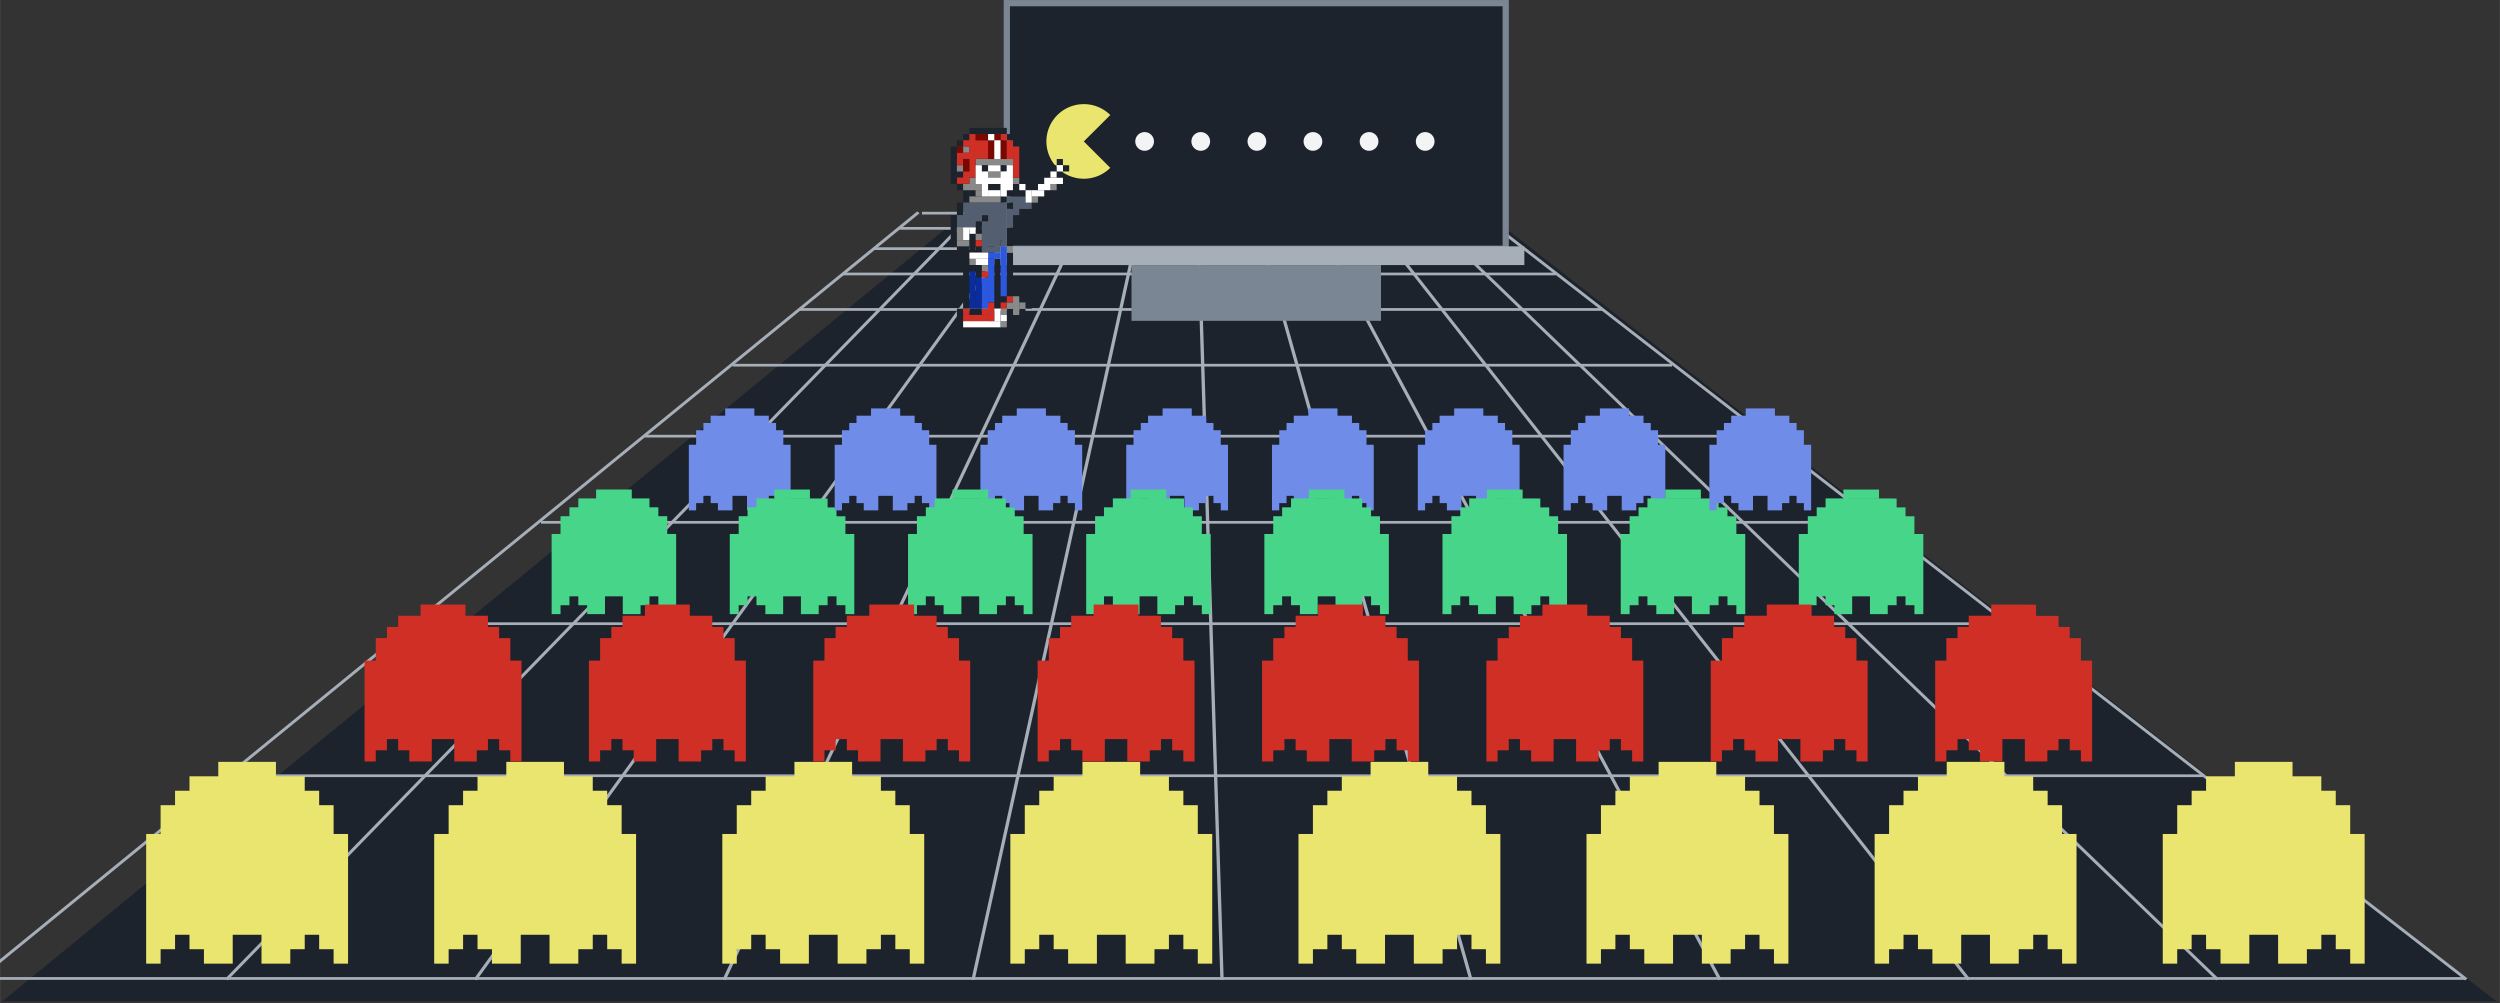 <?xml version="1.0" encoding="UTF-8" standalone="no"?>
<svg
   xmlns:dc="http://purl.org/dc/elements/1.1/"
   xmlns:cc="http://creativecommons.org/ns#"
   xmlns:rdf="http://www.w3.org/1999/02/22-rdf-syntax-ns#"
   xmlns:svg="http://www.w3.org/2000/svg"
   xmlns="http://www.w3.org/2000/svg"
   xmlns:sodipodi="http://sodipodi.sourceforge.net/DTD/sodipodi-0.dtd"
   xmlns:inkscape="http://www.inkscape.org/namespaces/inkscape"
   width="98.806"
   height="39.65"
   viewBox="0 0 26.142 10.491"
   version="1.1"
   id="svg8"
   inkscape:version="1.0rc1 (09960d6f05, 2020-04-09)"
   sodipodi:docname="lecture_org.svg">
  <rect x="0" y="0" width="26.142" height="10.491" fill="#333333" stroke="none"/>
  <defs
     id="defs2" />
  <sodipodi:namedview
     units="px"
     id="base"
     pagecolor="#303030"
     bordercolor="#666666"
     borderopacity="1.0"
     inkscape:pageopacity="0"
     inkscape:pageshadow="2"
     inkscape:zoom="11.2"
     inkscape:cx="50.900904"
     inkscape:cy="35.462446"
     inkscape:document-units="mm"
     inkscape:current-layer="layer1"
     inkscape:document-rotation="0"
     showgrid="true"
     fit-margin-top="0"
     fit-margin-left="0"
     fit-margin-right="0"
     fit-margin-bottom="0"
     inkscape:window-width="2560"
     inkscape:window-height="1377"
     inkscape:window-x="-8"
     inkscape:window-y="-8"
     inkscape:window-maximized="1">
    <inkscape:grid
       originy="-1.762"
       originx="-0.175"
       id="grid1543"
       type="xygrid" />
  </sodipodi:namedview>
  <g
     inkscape:label="Layer 1"
     inkscape:groupmode="layer"
     id="layer1"
     transform="translate(-119.98,-82.825)">
    <path
       inkscape:connector-curvature="0"
       id="path9617"
       d="m 120.005,93.295 h 26.078 l -10.341,-8.069 -5.888,0.002 z"
       style="fill:#1d232d;fill-opacity:1;stroke:none;stroke-width:0.063;stroke-linecap:square;stroke-miterlimit:40;stroke-dasharray:none;stroke-dashoffset:0;stroke-opacity:1" />
    <g
       style="stroke:#a6aeb8;stroke-width:0.535;stroke-miterlimit:4;stroke-dasharray:none;stroke-opacity:1"
       transform="matrix(0.065,0,0,0.053,50.858,63.642)"
       id="g9613">
      <path
         inkscape:connector-curvature="0"
         id="path9477"
         style="fill:none;fill-opacity:1;stroke:#a6aeb8;stroke-width:0.535;stroke-linecap:square;stroke-miterlimit:4;stroke-dasharray:none;stroke-dashoffset:0;stroke-opacity:1"
         d="M 1210.978,404.021 1060,555" />
      <path
         inkscape:connector-curvature="0"
         id="path9481"
         style="fill:none;fill-opacity:1;stroke:#a6aeb8;stroke-width:0.535;stroke-linecap:square;stroke-miterlimit:4;stroke-dasharray:none;stroke-dashoffset:0;stroke-opacity:1"
         d="M 1229.039,404.021 1140,555" />
      <path
         inkscape:connector-curvature="0"
         id="path9483"
         style="fill:none;fill-opacity:1;stroke:#a6aeb8;stroke-width:0.535;stroke-linecap:square;stroke-miterlimit:4;stroke-dasharray:none;stroke-dashoffset:0;stroke-opacity:1"
         d="M 1238.069,404.022 1180,555" />
      <path
         inkscape:connector-curvature="0"
         id="path9485"
         style="fill:none;fill-opacity:1;stroke:#a6aeb8;stroke-width:0.535;stroke-linecap:square;stroke-miterlimit:4;stroke-dasharray:none;stroke-dashoffset:0;stroke-opacity:1"
         d="M 1247.099,404.021 1220,555" />
      <path
         inkscape:connector-curvature="0"
         id="path9487"
         style="fill:none;fill-opacity:1;stroke:#a6aeb8;stroke-width:0.535;stroke-linecap:square;stroke-miterlimit:4;stroke-dasharray:none;stroke-dashoffset:0;stroke-opacity:1"
         d="M 1256.129,404.021 1260,555" />
      <path
         inkscape:connector-curvature="0"
         id="path9489"
         style="fill:none;fill-opacity:1;stroke:#a6aeb8;stroke-width:0.535;stroke-linecap:square;stroke-miterlimit:4;stroke-dasharray:none;stroke-dashoffset:0;stroke-opacity:1"
         d="M 1265.159,404.021 1300,555" />
      <path
         inkscape:connector-curvature="0"
         id="path9491"
         style="fill:none;fill-opacity:1;stroke:#a6aeb8;stroke-width:0.535;stroke-linecap:square;stroke-miterlimit:4;stroke-dasharray:none;stroke-dashoffset:0;stroke-opacity:1"
         d="M 1274.189,404.022 1340,555" />
      <path
         inkscape:connector-curvature="0"
         id="path9493"
         style="fill:none;fill-opacity:1;stroke:#a6aeb8;stroke-width:0.535;stroke-linecap:square;stroke-miterlimit:4;stroke-dasharray:none;stroke-dashoffset:0;stroke-opacity:1"
         d="M 1283.219,404.021 1380,555" />
      <path
         inkscape:connector-curvature="0"
         id="path9495"
         style="fill:none;fill-opacity:1;stroke:#a6aeb8;stroke-width:0.535;stroke-linecap:square;stroke-miterlimit:4;stroke-dasharray:none;stroke-dashoffset:0;stroke-opacity:1"
         d="M 1292.249,404.021 1420,555" />
      <path
         inkscape:connector-curvature="0"
         id="path9497"
         style="fill:none;fill-opacity:1;stroke:#a6aeb8;stroke-width:0.535;stroke-linecap:square;stroke-miterlimit:4;stroke-dasharray:none;stroke-dashoffset:0;stroke-opacity:1"
         d="M 1220.008,404.022 1100,555" />
      <path
         style="fill:none;fill-opacity:1;stroke:#a6aeb8;stroke-width:0.535;stroke-linecap:square;stroke-miterlimit:4;stroke-dasharray:none;stroke-dashoffset:0;stroke-opacity:1"
         d="m 1060,555 h 399.768"
         id="path9499"
         inkscape:connector-curvature="0"
         sodipodi:nodetypes="cc" />
      <path
         inkscape:connector-curvature="0"
         id="path9501"
         d="m 1100,515 h 317.607"
         style="fill:none;fill-opacity:1;stroke:#a6aeb8;stroke-width:0.535;stroke-linecap:square;stroke-miterlimit:4;stroke-dasharray:none;stroke-dashoffset:0;stroke-opacity:1"
         sodipodi:nodetypes="cc" />
      <path
         style="fill:none;fill-opacity:1;stroke:#a6aeb8;stroke-width:0.535;stroke-linecap:square;stroke-miterlimit:4;stroke-dasharray:none;stroke-dashoffset:0;stroke-opacity:1"
         d="M 1130.36,485 H 1386"
         id="path9503"
         inkscape:connector-curvature="0"
         sodipodi:nodetypes="cc" />
      <path
         inkscape:connector-curvature="0"
         id="path9505"
         d="M 1150.705,465 H 1365"
         style="fill:none;fill-opacity:1;stroke:#a6aeb8;stroke-width:0.535;stroke-linecap:square;stroke-miterlimit:4;stroke-dasharray:none;stroke-dashoffset:0;stroke-opacity:1"
         sodipodi:nodetypes="cc" />
      <path
         style="fill:none;fill-opacity:1;stroke:#a6aeb8;stroke-width:0.535;stroke-linecap:square;stroke-miterlimit:4;stroke-dasharray:none;stroke-dashoffset:0;stroke-opacity:1"
         d="M 1167.371,448 H 1347"
         id="path9507"
         inkscape:connector-curvature="0"
         sodipodi:nodetypes="cc" />
      <path
         inkscape:connector-curvature="0"
         id="path9509"
         d="M 1181.537,434 H 1332.139"
         style="fill:none;fill-opacity:1;stroke:#a6aeb8;stroke-width:0.535;stroke-linecap:square;stroke-miterlimit:4;stroke-dasharray:none;stroke-dashoffset:0;stroke-opacity:1"
         sodipodi:nodetypes="cc" />
      <path
         style="fill:none;fill-opacity:1;stroke:#a6aeb8;stroke-width:0.535;stroke-linecap:square;stroke-miterlimit:4;stroke-dasharray:none;stroke-dashoffset:0;stroke-opacity:1"
         d="M 1192.295,423 H 1320.869"
         id="path9511"
         inkscape:connector-curvature="0"
         sodipodi:nodetypes="cc" />
      <path
         inkscape:connector-curvature="0"
         id="path9513"
         d="m 1199.278,416 h 114.165"
         style="fill:none;fill-opacity:1;stroke:#a6aeb8;stroke-width:0.535;stroke-linecap:square;stroke-miterlimit:4;stroke-dasharray:none;stroke-dashoffset:0;stroke-opacity:1"
         sodipodi:nodetypes="cc" />
      <path
         style="fill:none;fill-opacity:1;stroke:#a6aeb8;stroke-width:0.535;stroke-linecap:square;stroke-miterlimit:4;stroke-dasharray:none;stroke-dashoffset:0;stroke-opacity:1"
         d="M 1204.262,411 H 1308"
         id="path9515"
         inkscape:connector-curvature="0"
         sodipodi:nodetypes="cc" />
      <path
         inkscape:connector-curvature="0"
         id="path9517"
         d="M 1208.371,407 H 1304"
         style="fill:none;fill-opacity:1;stroke:#a6aeb8;stroke-width:0.535;stroke-linecap:square;stroke-miterlimit:4;stroke-dasharray:none;stroke-dashoffset:0;stroke-opacity:1"
         sodipodi:nodetypes="cc" />
      <path
         style="fill:none;fill-opacity:1;stroke:#a6aeb8;stroke-width:0.535;stroke-linecap:square;stroke-miterlimit:4;stroke-dasharray:none;stroke-dashoffset:0;stroke-opacity:1"
         d="m 1212,404 h 88.902"
         id="path9519"
         inkscape:connector-curvature="0"
         sodipodi:nodetypes="cc" />
      <path
         sodipodi:nodetypes="cc"
         inkscape:connector-curvature="0"
         id="path9521"
         d="M 1301.24,403.984 1460,555"
         style="fill:none;fill-opacity:1;stroke:#a6aeb8;stroke-width:0.535;stroke-linecap:square;stroke-miterlimit:4;stroke-dasharray:none;stroke-dashoffset:0;stroke-opacity:1" />
    </g>
    <path
       id="path9121"
       style="opacity:1;fill:#cf2f25;fill-opacity:1;stroke:none;stroke-width:0.069;stroke-linecap:square;stroke-miterlimit:40;stroke-dashoffset:1.2"
       d="m 140.802,89.147 v 0.117 h -0.235 v 0.117 h -0.117 v 0.117 h -0.117 v 0.235 h -0.117 v 0.821 0.117 0.117 h 0.117 v -0.117 h 0.117 v -0.117 h 0.117 v 0.117 h 0.117 v 0.117 h 0.235 v -0.117 -0.117 h 0.235 v 0.117 0.117 h 0.235 v -0.117 h 0.117 v -0.117 h 0.117 v 0.117 h 0.117 v 0.117 h 0.117 v -0.117 -0.117 -0.821 h -0.117 v -0.235 h -0.117 v -0.117 h -0.117 V 89.265 H 141.271 v -0.117 z"
       inkscape:connector-curvature="0" />
    <path
       id="path9139"
       style="opacity:1;fill:#6f8ce9;fill-opacity:1;stroke:none;stroke-width:0.065;stroke-linecap:square;stroke-miterlimit:40;stroke-dashoffset:1.2"
       d="m 127.563,87.096 v 0.076 h 0.305 v -0.076 z m -0.152,0.076 v 0.076 h -0.076 v 0.076 h -0.076 v 0.152 h -0.076 v 0.534 0.076 0.076 h 0.076 v -0.076 h 0.076 v -0.076 h 0.076 v 0.076 h 0.076 v 0.076 h 0.152 v -0.076 -0.076 h 0.152 v 0.076 0.076 h 0.152 v -0.076 h 0.076 v -0.076 h 0.076 v 0.076 h 0.076 v 0.076 h 0.076 v -0.076 -0.076 -0.534 h -0.076 v -0.152 h -0.076 v -0.076 h -0.076 v -0.076 z"
       inkscape:connector-curvature="0" />
    <path
       id="path9123"
       style="opacity:1;fill:#47d58a;fill-opacity:1;stroke:none;stroke-width:0.065;stroke-linecap:square;stroke-miterlimit:40;stroke-dashoffset:1.2"
       d="m 126.213,87.944 v 0.093 h 0.373 v -0.093 z m -0.186,0.093 v 0.093 h -0.093 v 0.093 h -0.093 v 0.186 h -0.093 v 0.652 0.093 0.093 h 0.093 v -0.093 h 0.093 v -0.093 h 0.093 v 0.093 h 0.093 v 0.093 h 0.186 v -0.093 -0.093 h 0.186 v 0.093 0.093 h 0.186 v -0.093 h 0.093 v -0.093 h 0.093 v 0.093 h 0.093 v 0.093 h 0.093 v -0.093 -0.093 -0.652 h -0.093 v -0.186 h -0.093 v -0.093 h -0.093 v -0.093 z"
       inkscape:connector-curvature="0" />
    <path
       id="path9125"
       style="opacity:1;fill:#47d58a;fill-opacity:1;stroke:none;stroke-width:0.065;stroke-linecap:square;stroke-miterlimit:40;stroke-dashoffset:1.2"
       d="m 128.076,87.944 v 0.093 h 0.373 v -0.093 z m -0.186,0.093 v 0.093 h -0.093 v 0.093 h -0.093 v 0.186 h -0.093 v 0.652 0.093 0.093 h 0.093 v -0.093 h 0.093 v -0.093 h 0.093 v 0.093 h 0.093 v 0.093 h 0.186 v -0.093 -0.093 h 0.186 v 0.093 0.093 h 0.186 v -0.093 h 0.093 v -0.093 h 0.093 v 0.093 h 0.093 v 0.093 h 0.093 v -0.093 h -1.5e-4 v -0.093 h 1.4e-4 v -0.652 h -0.093 V 88.224 h -0.093 v -0.093 h -0.093 v -0.093 z"
       inkscape:connector-curvature="0" />
    <path
       id="path9141"
       style="opacity:1;fill:#6f8ce9;fill-opacity:1;stroke:none;stroke-width:0.065;stroke-linecap:square;stroke-miterlimit:40;stroke-dashoffset:1.2"
       d="m 129.088,87.096 v 0.076 h 0.305 v -0.076 z m -0.152,0.076 v 0.076 h -0.076 v 0.076 h -0.076 v 0.152 h -0.076 v 0.534 0.076 0.076 h 0.076 v -0.076 h 0.076 v -0.076 h 0.076 v 0.076 h 0.076 v 0.076 h 0.152 v -0.076 -0.076 h 0.152 v 0.076 0.076 h 0.152 v -0.076 h 0.076 v -0.076 h 0.076 v 0.076 h 0.076 v 0.076 h 0.076 v -0.076 -0.076 -0.534 h -0.076 v -0.152 h -0.076 v -0.076 h -0.076 v -0.076 z"
       inkscape:connector-curvature="0" />
    <path
       id="path9143"
       style="opacity:1;fill:#6f8ce9;fill-opacity:1;stroke:none;stroke-width:0.065;stroke-linecap:square;stroke-miterlimit:40;stroke-dashoffset:1.2"
       d="m 130.612,87.096 v 0.076 h 0.305 v -0.076 z m -0.152,0.076 v 0.076 h -0.076 v 0.076 h -0.076 v 0.152 h -0.076 v 0.534 0.076 0.076 h 0.076 v -0.076 h 0.076 v -0.076 h 0.076 v 0.076 h 0.076 v 0.076 h 0.152 v -0.076 -0.076 h 0.152 v 0.076 0.076 h 0.152 v -0.076 h 0.076 v -0.076 h 0.076 v 0.076 h 0.076 v 0.076 h 0.076 v -0.076 -0.076 -0.534 h -0.076 v -0.152 h -0.076 v -0.076 h -0.076 v -0.076 z"
       inkscape:connector-curvature="0" />
    <path
       id="path9127"
       style="opacity:1;fill:#47d58a;fill-opacity:1;stroke:none;stroke-width:0.065;stroke-linecap:square;stroke-miterlimit:40;stroke-dashoffset:1.2"
       d="m 129.94,87.944 v 0.093 h 0.373 v -0.093 z m -0.186,0.093 v 0.093 h -0.093 v 0.093 h -0.093 v 0.186 h -0.093 v 0.652 0.093 0.093 h 0.093 v -0.093 h 0.093 v -0.093 h 0.093 v 0.093 h 0.093 v 0.093 h 0.186 v -0.093 -0.093 h 0.186 v 0.093 0.093 h 0.186 v -0.093 h 0.093 v -0.093 h 0.093 v 0.093 h 0.093 v 0.093 h 0.093 v -0.093 -0.093 -0.652 h -0.093 V 88.224 h -0.093 v -0.093 h -0.093 v -0.093 z"
       inkscape:connector-curvature="0" />
    <path
       id="path9091"
       style="opacity:1;fill:#e9e56f;fill-opacity:1;stroke:none;stroke-width:0.075;stroke-linecap:square;stroke-miterlimit:40;stroke-dashoffset:1.2"
       d="m 122.262,90.792 v 0.151 h -0.301 v 0.151 h -0.151 v 0.151 h -0.151 v 0.301 h -0.151 v 1.054 0.151 0.151 h 0.151 v -0.151 h 0.151 v -0.151 h 0.151 v 0.151 h 0.151 v 0.151 h 0.301 v -0.151 -0.151 h 0.301 v 0.151 0.151 h 0.301 v -0.151 h 0.151 v -0.151 h 0.151 v 0.151 h 0.151 v 0.151 h 0.151 v -0.151 -0.151 -1.054 h -0.151 v -0.301 h -0.151 v -0.151 h -0.151 v -0.151 h -0.301 v -0.151 z"
       inkscape:connector-curvature="0" />
    <path
       id="path9093"
       style="opacity:1;fill:#e9e56f;fill-opacity:1;stroke:none;stroke-width:0.075;stroke-linecap:square;stroke-miterlimit:40;stroke-dashoffset:1.2"
       d="m 125.274,90.792 v 0.151 h -0.301 v 0.151 h -0.151 v 0.151 h -0.151 v 0.301 h -0.151 v 1.054 0.151 0.151 h 0.151 v -0.151 h 0.151 v -0.151 h 0.151 v 0.151 h 0.151 v 0.151 h 0.301 v -0.151 -0.151 h 0.301 v 0.151 0.151 h 0.301 v -0.151 h 0.151 v -0.151 h 0.151 v 0.151 h 0.151 v 0.151 h 0.151 v -0.151 -0.151 -1.054 h -0.151 v -0.301 h -0.151 v -0.151 h -0.151 v -0.151 h -0.301 v -0.151 z"
       inkscape:connector-curvature="0" />
    <path
       id="path9095"
       style="opacity:1;fill:#e9e56f;fill-opacity:1;stroke:none;stroke-width:0.075;stroke-linecap:square;stroke-miterlimit:40;stroke-dashoffset:1.2"
       d="m 128.287,90.792 v 0.151 h -0.301 v 0.151 h -0.151 v 0.151 h -0.151 v 0.301 h -0.151 v 1.054 0.151 0.151 h 0.151 v -0.151 h 0.151 v -0.151 h 0.151 v 0.151 h 0.151 v 0.151 h 0.301 v -0.151 -0.151 h 0.301 v 0.151 0.151 h 0.301 v -0.151 h 0.151 v -0.151 h 0.151 v 0.151 h 0.151 v 0.151 h 0.151 v -0.151 -0.151 -1.054 h -0.151 v -0.301 h -0.151 v -0.151 h -0.151 v -0.151 h -0.301 v -0.151 z"
       inkscape:connector-curvature="0" />
    <path
       id="path9097"
       style="opacity:1;fill:#e9e56f;fill-opacity:1;stroke:none;stroke-width:0.075;stroke-linecap:square;stroke-miterlimit:40;stroke-dashoffset:1.2"
       d="m 131.299,90.792 v 0.151 h -0.301 v 0.151 h -0.151 v 0.151 h -0.151 v 0.301 h -0.151 v 1.054 0.151 0.151 h 0.151 v -0.151 h 0.151 v -0.151 h 0.151 v 0.151 h 0.151 v 0.151 h 0.301 v -0.151 -0.151 h 0.301 v 0.151 0.151 h 0.301 v -0.151 h 0.151 v -0.151 h 0.151 v 0.151 h 0.151 v 0.151 h 0.151 v -0.151 -0.151 -1.054 h -0.151 v -0.301 h -0.151 v -0.151 h -0.151 v -0.151 h -0.301 v -0.151 z"
       inkscape:connector-curvature="0" />
    <path
       id="path9099"
       style="opacity:1;fill:#e9e56f;fill-opacity:1;stroke:none;stroke-width:0.075;stroke-linecap:square;stroke-miterlimit:40;stroke-dashoffset:1.2"
       d="m 134.312,90.792 v 0.151 h -0.301 v 0.151 h -0.151 v 0.151 h -0.151 v 0.301 h -0.151 v 1.054 0.151 0.151 h 0.151 v -0.151 h 0.151 v -0.151 h 0.151 v 0.151 h 0.151 v 0.151 h 0.301 v -0.151 -0.151 h 0.301 v 0.151 0.151 h 0.301 v -0.151 h 0.151 v -0.151 h 0.151 v 0.151 h 0.151 v 0.151 h 0.151 v -0.151 -0.151 -1.054 h -0.151 v -0.301 h -0.151 v -0.151 h -0.151 v -0.151 h -0.301 v -0.151 z"
       inkscape:connector-curvature="0" />
    <path
       id="path9101"
       style="opacity:1;fill:#e9e56f;fill-opacity:1;stroke:none;stroke-width:0.075;stroke-linecap:square;stroke-miterlimit:40;stroke-dashoffset:1.2"
       d="m 137.324,90.792 v 0.151 h -0.301 v 0.151 h -0.151 v 0.151 h -0.151 v 0.301 h -0.151 v 1.054 0.151 0.151 h 0.151 v -0.151 h 0.151 v -0.151 h 0.151 v 0.151 h 0.151 v 0.151 h 0.301 v -0.151 -0.151 h 0.301 v 0.151 0.151 h 0.301 v -0.151 h 0.151 v -0.151 h 0.151 v 0.151 h 0.151 v 0.151 h 0.151 v -0.151 -0.151 -1.054 h -0.151 v -0.301 h -0.151 v -0.151 h -0.151 v -0.151 h -0.301 v -0.151 z"
       inkscape:connector-curvature="0" />
    <path
       id="path9103"
       style="opacity:1;fill:#e9e56f;fill-opacity:1;stroke:none;stroke-width:0.075;stroke-linecap:square;stroke-miterlimit:40;stroke-dashoffset:1.2"
       d="m 140.337,90.792 v 0.151 h -0.301 v 0.151 h -0.151 v 0.151 h -0.151 v 0.301 h -0.151 v 1.054 0.151 0.151 h 0.151 v -0.151 h 0.151 v -0.151 h 0.151 v 0.151 h 0.151 v 0.151 h 0.301 v -0.151 -0.151 h 0.301 v 0.151 0.151 h 0.301 v -0.151 h 0.151 v -0.151 h 0.151 v 0.151 h 0.151 v 0.151 h 0.151 v -0.151 -0.151 -1.054 h -0.151 v -0.301 h -0.151 v -0.151 h -0.151 v -0.151 h -0.301 v -0.151 z"
       inkscape:connector-curvature="0" />
    <path
       id="path9105"
       style="opacity:1;fill:#e9e56f;fill-opacity:1;stroke:none;stroke-width:0.075;stroke-linecap:square;stroke-miterlimit:40;stroke-dashoffset:1.2"
       d="m 143.35,90.792 v 0.151 h -0.301 v 0.151 h -0.151 v 0.151 h -0.151 v 0.301 h -0.151 v 1.054 0.151 0.151 h 0.151 v -0.151 h 0.151 v -0.151 h 0.151 v 0.151 h 0.151 v 0.151 h 0.301 v -0.151 -0.151 h 0.301 v 0.151 0.151 h 0.301 v -0.151 h 0.151 v -0.151 h 0.151 v 0.151 h 0.151 v 0.151 h 0.151 v -0.151 -0.151 -1.054 h -0.151 v -0.301 h -0.151 v -0.151 h -0.151 v -0.151 h -0.301 v -0.151 z"
       inkscape:connector-curvature="0" />
    <path
       id="path9107"
       style="opacity:1;fill:#cf2f25;fill-opacity:1;stroke:none;stroke-width:0.069;stroke-linecap:square;stroke-miterlimit:40;stroke-dashoffset:1.2"
       d="m 124.378,89.147 v 0.117 h -0.235 v 0.117 h -0.117 v 0.117 h -0.117 v 0.235 h -0.117 v 0.821 0.117 0.117 h 0.117 v -0.117 h 0.117 v -0.117 h 0.117 v 0.117 h 0.117 v 0.117 h 0.235 v -0.117 -0.117 h 0.235 v 0.117 0.117 h 0.235 v -0.117 h 0.117 v -0.117 h 0.117 v 0.117 h 0.117 v 0.117 h 0.117 v -0.117 -0.117 -0.821 h -0.117 v -0.235 h -0.117 v -0.117 h -0.117 v -0.117 h -0.235 v -0.117 z"
       inkscape:connector-curvature="0" />
    <path
       id="path9109"
       style="opacity:1;fill:#cf2f25;fill-opacity:1;stroke:none;stroke-width:0.069;stroke-linecap:square;stroke-miterlimit:40;stroke-dashoffset:1.2"
       d="m 126.724,89.147 v 0.117 h -0.235 v 0.117 h -0.117 v 0.117 h -0.117 v 0.235 h -0.117 v 0.821 0.117 0.117 h 0.117 v -0.117 h 0.117 v -0.117 h 0.117 v 0.117 h 0.117 v 0.117 h 0.235 v -0.117 -0.117 h 0.235 v 0.117 0.117 h 0.235 v -0.117 h 0.117 v -0.117 h 0.117 v 0.117 h 0.117 v 0.117 h 0.117 v -0.117 -0.117 -0.821 h -0.117 v -0.235 h -0.117 v -0.117 h -0.117 v -0.117 h -0.235 v -0.117 z"
       inkscape:connector-curvature="0" />
    <path
       id="path9145"
       style="opacity:1;fill:#6f8ce9;fill-opacity:1;stroke:none;stroke-width:0.065;stroke-linecap:square;stroke-miterlimit:40;stroke-dashoffset:1.2"
       d="m 132.137,87.096 v 0.076 h 0.305 v -0.076 z m -0.152,0.076 v 0.076 h -0.076 v 0.076 h -0.076 v 0.152 h -0.076 v 0.534 0.076 0.076 h 0.076 v -0.076 h 0.076 v -0.076 h 0.076 v 0.076 h 0.076 v 0.076 h 0.152 v -0.076 -0.076 h 0.152 v 0.076 0.076 h 0.152 v -0.076 h 0.076 v -0.076 h 0.076 v 0.076 h 0.076 v 0.076 h 0.076 v -0.076 -0.076 -0.534 h -0.076 v -0.152 h -0.076 v -0.076 h -0.076 v -0.076 z"
       inkscape:connector-curvature="0" />
    <path
       id="path9129"
       style="opacity:1;fill:#47d58a;fill-opacity:1;stroke:none;stroke-width:0.065;stroke-linecap:square;stroke-miterlimit:40;stroke-dashoffset:1.2"
       d="m 131.803,87.944 v 0.093 h 0.373 v -0.093 z m -0.186,0.093 v 0.093 h -0.093 v 0.093 h -0.093 v 0.186 h -0.093 v 0.652 0.093 0.093 h 0.093 v -0.093 h 0.093 v -0.093 h 0.093 v 0.093 h 0.093 v 0.093 h 0.186 v -0.093 -0.093 h 0.186 v 0.093 0.093 h 0.186 v -0.093 h 0.093 v -0.093 h 0.093 v 0.093 h 0.093 v 0.093 h 0.093 v -0.093 -0.093 -0.652 h -0.093 V 88.224 h -0.093 v -0.093 h -0.093 v -0.093 z"
       inkscape:connector-curvature="0" />
    <path
       id="path9111"
       style="opacity:1;fill:#cf2f25;fill-opacity:1;stroke:none;stroke-width:0.069;stroke-linecap:square;stroke-miterlimit:40;stroke-dashoffset:1.2"
       d="m 129.07,89.147 v 0.117 h -0.235 v 0.117 h -0.117 v 0.117 h -0.117 v 0.235 h -0.117 v 0.821 0.117 0.117 h 0.117 v -0.117 h 0.117 v -0.117 h 0.117 v 0.117 h 0.117 v 0.117 h 0.235 v -0.117 -0.117 h 0.235 v 0.117 0.117 h 0.235 v -0.117 h 0.117 v -0.117 h 0.117 v 0.117 h 0.117 v 0.117 h 0.117 v -0.117 -0.117 -0.821 h -0.117 v -0.235 h -0.117 v -0.117 h -0.117 v -0.117 h -0.235 v -0.117 z"
       inkscape:connector-curvature="0" />
    <path
       id="path9147"
       style="opacity:1;fill:#6f8ce9;fill-opacity:1;stroke:none;stroke-width:0.065;stroke-linecap:square;stroke-miterlimit:40;stroke-dashoffset:1.2"
       d="m 133.661,87.096 v 0.076 h 0.305 v -0.076 z m -0.152,0.076 v 0.076 h -0.076 v 0.076 h -0.076 v 0.152 h -0.076 v 0.534 0.076 0.076 h 0.076 v -0.076 h 0.076 v -0.076 h 0.076 v 0.076 h 0.076 v 0.076 h 0.152 v -0.076 -0.076 h 0.152 v 0.076 0.076 h 0.152 v -0.076 h 0.076 v -0.076 h 0.076 v 0.076 h 0.076 v 0.076 h 0.076 v -0.076 -0.076 -0.534 h -0.076 v -0.152 h -0.076 v -0.076 h -0.076 v -0.076 z"
       inkscape:connector-curvature="0" />
    <path
       id="path9131"
       style="opacity:1;fill:#47d58a;fill-opacity:1;stroke:none;stroke-width:0.065;stroke-linecap:square;stroke-miterlimit:40;stroke-dashoffset:1.2"
       d="m 133.666,87.944 v 0.093 h 0.373 v -0.093 z m -0.186,0.093 v 0.093 h -0.093 v 0.093 h -0.093 v 0.186 h -0.093 v 0.652 0.093 0.093 h 0.093 v -0.093 h 0.093 v -0.093 h 0.093 v 0.093 h 0.093 v 0.093 h 0.186 v -0.093 -0.093 h 0.186 v 0.093 0.093 h 0.186 v -0.093 h 0.093 v -0.093 h 0.093 v 0.093 h 0.093 v 0.093 h 0.093 v -0.093 -0.093 -0.652 h -0.093 V 88.224 h -0.093 v -0.093 h -0.093 v -0.093 z"
       inkscape:connector-curvature="0" />
    <path
       id="path9113"
       style="opacity:1;fill:#cf2f25;fill-opacity:1;stroke:none;stroke-width:0.069;stroke-linecap:square;stroke-miterlimit:40;stroke-dashoffset:1.2"
       d="m 131.416,89.147 v 0.117 h -0.235 v 0.117 h -0.117 v 0.117 h -0.117 v 0.235 h -0.117 v 0.821 0.117 0.117 h 0.117 v -0.117 h 0.117 v -0.117 h 0.117 v 0.117 h 0.117 v 0.117 h 0.235 v -0.117 -0.117 h 0.235 v 0.117 0.117 h 0.235 v -0.117 h 0.117 v -0.117 h 0.117 v 0.117 h 0.117 v 0.117 h 0.117 v -0.117 -0.117 -0.821 h -0.117 v -0.235 h -0.117 v -0.117 h -0.117 v -0.117 h -0.235 v -0.117 z"
       inkscape:connector-curvature="0" />
    <path
       id="path9149"
       style="opacity:1;fill:#6f8ce9;fill-opacity:1;stroke:none;stroke-width:0.065;stroke-linecap:square;stroke-miterlimit:40;stroke-dashoffset:1.2"
       d="m 135.186,87.096 v 0.076 h 0.305 v -0.076 z m -0.152,0.076 v 0.076 h -0.076 v 0.076 h -0.076 v 0.152 h -0.076 v 0.534 0.076 0.076 h 0.076 v -0.076 h 0.076 v -0.076 h 0.076 v 0.076 h 0.076 v 0.076 h 0.152 v -0.076 -0.076 h 0.152 v 0.076 0.076 h 0.152 v -0.076 h 0.076 v -0.076 h 0.076 v 0.076 h 0.076 v 0.076 h 0.076 v -0.076 -0.076 -0.534 h -0.076 v -0.152 h -0.076 v -0.076 h -0.076 v -0.076 z"
       inkscape:connector-curvature="0" />
    <path
       id="path9133"
       style="opacity:1;fill:#47d58a;fill-opacity:1;stroke:none;stroke-width:0.065;stroke-linecap:square;stroke-miterlimit:40;stroke-dashoffset:1.2"
       d="m 135.529,87.944 v 0.093 h 0.373 v -0.093 z m -0.186,0.093 v 0.093 h -0.093 v 0.093 h -0.093 v 0.186 h -0.093 v 0.652 0.093 0.093 h 0.093 v -0.093 h 0.093 v -0.093 h 0.093 v 0.093 h 0.093 v 0.093 h 0.186 v -0.093 -0.093 h 0.186 v 0.093 0.093 h 0.186 v -0.093 h 0.093 v -0.093 h 0.093 v 0.093 h 0.093 v 0.093 h 0.093 v -0.093 -0.093 -0.652 h -0.093 V 88.224 h -0.093 v -0.093 h -0.093 v -0.093 z"
       inkscape:connector-curvature="0" />
    <path
       id="path9115"
       style="opacity:1;fill:#cf2f25;fill-opacity:1;stroke:none;stroke-width:0.069;stroke-linecap:square;stroke-miterlimit:40;stroke-dashoffset:1.2"
       d="m 133.763,89.147 v 0.117 h -0.235 v 0.117 h -0.117 v 0.117 h -0.117 v 0.235 h -0.117 v 0.821 0.117 0.117 h 0.117 v -0.117 h 0.117 v -0.117 h 0.117 v 0.117 h 0.117 v 0.117 h 0.235 v -0.117 -0.117 h 0.235 v 0.117 0.117 h 0.235 v -0.117 h 0.117 v -0.117 h 0.117 v 0.117 h 0.117 v 0.117 h 0.117 v -0.117 -0.117 -0.821 h -0.117 v -0.235 h -0.117 v -0.117 h -0.117 v -0.117 h -0.235 v -0.117 z"
       inkscape:connector-curvature="0" />
    <path
       id="path9151"
       style="opacity:1;fill:#6f8ce9;fill-opacity:1;stroke:none;stroke-width:0.065;stroke-linecap:square;stroke-miterlimit:40;stroke-dashoffset:1.2"
       d="m 136.71,87.096 v 0.076 h 0.305 v -0.076 z m -0.152,0.076 v 0.076 h -0.076 v 0.076 h -0.076 v 0.152 h -0.076 v 0.534 0.076 0.076 h 0.076 v -0.076 h 0.076 v -0.076 h 0.076 v 0.076 h 0.076 v 0.076 h 0.152 v -0.076 -0.076 h 0.152 v 0.076 0.076 h 0.152 v -0.076 h 0.076 v -0.076 h 0.076 v 0.076 h 0.076 v 0.076 h 0.076 v -0.076 -0.076 -0.534 h -0.076 v -0.152 h -0.076 v -0.076 h -0.076 v -0.076 z"
       inkscape:connector-curvature="0" />
    <path
       id="path9135"
       style="opacity:1;fill:#47d58a;fill-opacity:1;stroke:none;stroke-width:0.065;stroke-linecap:square;stroke-miterlimit:40;stroke-dashoffset:1.2"
       d="m 137.393,87.944 v 0.093 h 0.373 v -0.093 z m -0.186,0.093 v 0.093 h -0.093 v 0.093 h -0.093 v 0.186 h -0.093 v 0.652 0.093 0.093 h 0.093 v -0.093 h 0.093 v -0.093 h 0.093 v 0.093 h 0.093 v 0.093 h 0.186 v -0.093 -0.093 h 0.186 v 0.093 0.093 h 0.186 v -0.093 h 0.093 v -0.093 h 0.093 v 0.093 h 0.093 v 0.093 h 0.093 v -0.093 -0.093 -0.652 h -0.093 V 88.224 h -0.093 v -0.093 h -0.093 v -0.093 z"
       inkscape:connector-curvature="0" />
    <path
       id="path9117"
       style="opacity:1;fill:#cf2f25;fill-opacity:1;stroke:none;stroke-width:0.069;stroke-linecap:square;stroke-miterlimit:40;stroke-dashoffset:1.2"
       d="m 136.109,89.147 v 0.117 h -0.235 v 0.117 h -0.117 v 0.117 h -0.117 v 0.235 h -0.117 v 0.821 0.117 0.117 h 0.117 v -0.117 h 0.117 v -0.117 h 0.117 v 0.117 h 0.117 v 0.117 h 0.235 v -0.117 -0.117 h 0.235 v 0.117 0.117 h 0.235 v -0.117 h 0.117 v -0.117 h 0.117 v 0.117 h 0.117 v 0.117 h 0.117 v -0.117 -0.117 -0.821 h -0.117 v -0.235 h -0.117 v -0.117 h -0.117 v -0.117 h -0.235 v -0.117 z"
       inkscape:connector-curvature="0" />
    <path
       id="path9153"
       style="opacity:1;fill:#6f8ce9;fill-opacity:1;stroke:none;stroke-width:0.065;stroke-linecap:square;stroke-miterlimit:40;stroke-dashoffset:1.2"
       d="m 138.235,87.096 v 0.076 h 0.305 v -0.076 z m -0.152,0.076 v 0.076 h -0.076 v 0.076 h -0.076 v 0.152 h -0.076 v 0.534 0.076 0.076 h 0.076 v -0.076 h 0.076 v -0.076 h 0.076 v 0.076 h 0.076 v 0.076 h 0.152 v -0.076 -0.076 h 0.152 v 0.076 0.076 h 0.152 v -0.076 h 0.076 v -0.076 h 0.076 v 0.076 h 0.076 v 0.076 h 0.076 v -0.076 -0.076 -0.534 h -0.076 v -0.152 h -0.076 v -0.076 h -0.076 v -0.076 z"
       inkscape:connector-curvature="0" />
    <path
       id="path9137"
       style="opacity:1;fill:#47d58a;fill-opacity:1;stroke:none;stroke-width:0.065;stroke-linecap:square;stroke-miterlimit:40;stroke-dashoffset:1.2"
       d="m 139.256,87.944 v 0.093 h 0.373 v -0.093 z m -0.186,0.093 v 0.093 h -0.093 v 0.093 h -0.093 v 0.186 H 138.79 v 0.652 0.093 0.093 h 0.093 v -0.093 h 0.093 v -0.093 h 0.093 v 0.093 h 0.093 v 0.093 h 0.186 v -0.093 -0.093 h 0.186 v 0.093 0.093 h 0.186 v -0.093 h 0.093 v -0.093 h 0.093 v 0.093 h 0.093 v 0.093 h 0.093 v -0.093 -0.093 -0.652 h -0.093 V 88.224 h -0.093 v -0.093 h -0.093 v -0.093 z"
       inkscape:connector-curvature="0" />
    <path
       id="path9119"
       style="opacity:1;fill:#cf2f25;fill-opacity:1;stroke:none;stroke-width:0.069;stroke-linecap:square;stroke-miterlimit:40;stroke-dashoffset:1.2"
       d="m 138.455,89.147 v 0.117 h -0.235 v 0.117 h -0.117 v 0.117 h -0.117 v 0.235 h -0.117 v 0.821 0.117 0.117 h 0.117 v -0.117 h 0.117 v -0.117 h 0.117 v 0.117 h 0.117 v 0.117 h 0.235 v -0.117 h -1.4e-4 v -0.117 h 0.235 v 0.117 0.117 h 0.235 v -0.117 h 0.117 v -0.117 h 0.117 v 0.117 h 0.117 v 0.117 h 0.117 v -0.117 -0.117 -0.821 h -0.117 v -0.235 h -0.117 v -0.117 h -0.117 v -0.117 h -0.235 v -0.117 z"
       inkscape:connector-curvature="0" />
    <rect
       style="opacity:1;fill:#1d232d;fill-opacity:1;stroke:#7b8694;stroke-width:0.065;stroke-linecap:square;stroke-miterlimit:40;stroke-dashoffset:1.2;stroke-opacity:1"
       id="rect4092"
       width="5.217"
       height="2.568"
       x="130.508"
       y="82.858"
       inkscape:export-xdpi="498.70001"
       inkscape:export-ydpi="498.70001" />
    <path
       id="path4094"
       style="opacity:1;fill:#e9e56f;fill-opacity:1;stroke:none;stroke-width:0.065;stroke-linecap:round;stroke-miterlimit:40;stroke-dasharray:none;stroke-opacity:1"
       d="m 131.313,83.914 a 0.391,0.39 0 0 1 0.277,0.114 l -0.277,0.276 0.277,0.276 a 0.391,0.39 0 0 1 -0.277,0.114 0.391,0.39 0 0 1 -0.391,-0.39 0.391,0.39 0 0 1 0.391,-0.39 z"
       inkscape:connector-curvature="0"
       inkscape:export-xdpi="498.70001"
       inkscape:export-ydpi="498.70001" />
    <ellipse
       transform="scale(1,-1)"
       cy="-84.304"
       cx="131.949"
       id="ellipse4096"
       style="opacity:1;fill:#f3f4f5;fill-opacity:1;stroke:none;stroke-width:0.065;stroke-linecap:round;stroke-miterlimit:40;stroke-dasharray:none;stroke-opacity:1"
       rx="0.098"
       ry="0.098"
       inkscape:export-xdpi="498.70001"
       inkscape:export-ydpi="498.70001" />
    <ellipse
       style="opacity:1;fill:#f3f4f5;fill-opacity:1;stroke:none;stroke-width:0.065;stroke-linecap:round;stroke-miterlimit:40;stroke-dasharray:none;stroke-opacity:1"
       id="ellipse4098"
       cx="132.536"
       cy="-84.304"
       transform="scale(1,-1)"
       rx="0.098"
       ry="0.098"
       inkscape:export-xdpi="498.70001"
       inkscape:export-ydpi="498.70001" />
    <ellipse
       transform="scale(1,-1)"
       cy="-84.304"
       cx="133.123"
       id="ellipse4100"
       style="opacity:1;fill:#f3f4f5;fill-opacity:1;stroke:none;stroke-width:0.065;stroke-linecap:round;stroke-miterlimit:40;stroke-dasharray:none;stroke-opacity:1"
       rx="0.098"
       ry="0.098"
       inkscape:export-xdpi="498.70001"
       inkscape:export-ydpi="498.70001" />
    <ellipse
       style="opacity:1;fill:#f3f4f5;fill-opacity:1;stroke:none;stroke-width:0.065;stroke-linecap:round;stroke-miterlimit:40;stroke-dasharray:none;stroke-opacity:1"
       id="ellipse4102"
       cx="133.709"
       cy="-84.304"
       transform="scale(1,-1)"
       rx="0.098"
       ry="0.098"
       inkscape:export-xdpi="498.70001"
       inkscape:export-ydpi="498.70001" />
    <ellipse
       transform="scale(1,-1)"
       cy="-84.304"
       cx="134.296"
       id="ellipse4104"
       style="opacity:1;fill:#f3f4f5;fill-opacity:1;stroke:none;stroke-width:0.065;stroke-linecap:round;stroke-miterlimit:40;stroke-dasharray:none;stroke-opacity:1"
       rx="0.098"
       ry="0.098"
       inkscape:export-xdpi="498.70001"
       inkscape:export-ydpi="498.70001" />
    <ellipse
       style="opacity:1;fill:#f3f4f5;fill-opacity:1;stroke:none;stroke-width:0.065;stroke-linecap:round;stroke-miterlimit:40;stroke-dasharray:none;stroke-opacity:1"
       id="ellipse4106"
       cx="134.883"
       cy="-84.304"
       transform="scale(1,-1)"
       rx="0.098"
       ry="0.098"
       inkscape:export-xdpi="498.70001"
       inkscape:export-ydpi="498.70001" />
    <rect
       style="opacity:1;fill:#a6aeb8;fill-opacity:1;stroke:none;stroke-width:0.065;stroke-linecap:square;stroke-miterlimit:40;stroke-dashoffset:1.2;stroke-opacity:1"
       id="rect4108"
       width="5.543"
       height="0.196"
       x="130.377"
       y="85.401"
       inkscape:export-xdpi="498.70001"
       inkscape:export-ydpi="498.70001" />
    <rect
       y="85.597"
       x="131.812"
       height="0.583"
       width="2.609"
       id="rect4111"
       style="opacity:1;fill:#7b8694;fill-opacity:1;stroke:none;stroke-width:0.065;stroke-linecap:square;stroke-miterlimit:40;stroke-dashoffset:1.2;stroke-opacity:1"
       inkscape:export-xdpi="498.70001"
       inkscape:export-ydpi="498.70001" />
    <rect
       style="fill:#1d232d;fill-opacity:1;stroke-width:0.065;stroke-linecap:square;stroke-miterlimit:40;stroke-dashoffset:1.2"
       id="rect4113"
       width="0.391"
       height="0.065"
       x="130.117"
       y="86.249" />
    <rect
       style="fill:#1d232d;fill-opacity:1;stroke-width:0.065;stroke-linecap:square;stroke-miterlimit:40;stroke-dashoffset:1.2"
       id="rect4115"
       width="0.065"
       height="0.065"
       x="130.508"
       y="86.183" />
    <rect
       style="fill:#1d232d;fill-opacity:1;stroke-width:0.065;stroke-linecap:square;stroke-miterlimit:40;stroke-dashoffset:1.2"
       id="rect4117"
       width="0.13"
       height="0.065"
       x="130.508"
       y="86.118" />
    <rect
       style="fill:#1d232d;fill-opacity:1;stroke-width:0.065;stroke-linecap:square;stroke-miterlimit:40;stroke-dashoffset:1.2"
       id="rect4119"
       width="0.065"
       height="0.196"
       x="129.986"
       y="86.053" />
    <rect
       style="fill:#1d232d;fill-opacity:1;stroke-width:0.065;stroke-linecap:square;stroke-miterlimit:40;stroke-dashoffset:1.2"
       id="rect4121"
       width="0.065"
       height="0.065"
       x="130.508"
       y="86.053" />
    <rect
       style="fill:#1d232d;fill-opacity:1;stroke-width:0.065;stroke-linecap:square;stroke-miterlimit:40;stroke-dashoffset:1.2"
       id="rect4123"
       width="0.065"
       height="0.065"
       x="130.638"
       y="86.053" />
    <rect
       style="fill:#1d232d;fill-opacity:1;stroke-width:0.065;stroke-linecap:square;stroke-miterlimit:40;stroke-dashoffset:1.2"
       id="rect4125"
       width="0.065"
       height="0.065"
       x="130.704"
       y="85.988" />
    <rect
       y="85.923"
       x="130.638"
       height="0.065"
       width="0.065"
       id="rect4127"
       style="fill:#1d232d;fill-opacity:1;stroke-width:0.065;stroke-linecap:square;stroke-miterlimit:40;stroke-dashoffset:1.2" />
    <rect
       style="fill:#1d232d;fill-opacity:1;stroke-width:0.065;stroke-linecap:square;stroke-miterlimit:40;stroke-dashoffset:1.2"
       id="rect4129"
       width="0.13"
       height="0.065"
       x="130.117"
       y="86.053" />
    <rect
       style="fill:#1d232d;fill-opacity:1;stroke-width:0.065;stroke-linecap:square;stroke-miterlimit:40;stroke-dashoffset:1.2"
       id="rect4131"
       width="0.065"
       height="0.522"
       x="130.051"
       y="85.531" />
    <rect
       style="fill:#1d232d;fill-opacity:1;stroke-width:0.065;stroke-linecap:square;stroke-miterlimit:40;stroke-dashoffset:1.2"
       id="rect4133"
       width="0.13"
       height="0.13"
       x="129.986"
       y="85.401" />
    <rect
       style="fill:#1d232d;fill-opacity:1;stroke-width:0.065;stroke-linecap:square;stroke-miterlimit:40;stroke-dashoffset:1.2"
       id="rect4135"
       width="0.065"
       height="0.196"
       x="130.117"
       y="85.27" />
    <rect
       style="fill:#1d232d;fill-opacity:1;stroke-width:0.065;stroke-linecap:square;stroke-miterlimit:40;stroke-dashoffset:1.2"
       id="rect4137"
       width="0.065"
       height="0.065"
       x="130.182"
       y="85.401" />
    <rect
       style="fill:#1d232d;fill-opacity:1;stroke-width:0.065;stroke-linecap:square;stroke-miterlimit:40;stroke-dashoffset:1.2"
       id="rect4139"
       width="0.065"
       height="0.13"
       x="130.182"
       y="85.14" />
    <rect
       style="fill:#1d232d;fill-opacity:1;stroke-width:0.065;stroke-linecap:square;stroke-miterlimit:40;stroke-dashoffset:1.2"
       id="rect4141"
       width="0.065"
       height="0.065"
       x="130.247"
       y="85.075" />
    <rect
       style="fill:#1d232d;fill-opacity:1;stroke-width:0.065;stroke-linecap:square;stroke-miterlimit:40;stroke-dashoffset:1.2"
       id="rect4143"
       width="0.065"
       height="0.326"
       x="129.921"
       y="85.075" />
    <rect
       style="fill:#1d232d;fill-opacity:1;stroke-width:0.065;stroke-linecap:square;stroke-miterlimit:40;stroke-dashoffset:1.2"
       id="rect4145"
       width="0.065"
       height="0.13"
       x="129.986"
       y="84.944" />
    <rect
       style="fill:#1d232d;fill-opacity:1;stroke-width:0.065;stroke-linecap:square;stroke-miterlimit:40;stroke-dashoffset:1.2"
       id="rect4147"
       width="0.065"
       height="0.13"
       x="130.051"
       y="84.814" />
    <rect
       style="fill:#1d232d;fill-opacity:1;stroke-width:0.065;stroke-linecap:square;stroke-miterlimit:40;stroke-dashoffset:1.2"
       id="rect4149"
       width="0.065"
       height="0.065"
       x="130.117"
       y="84.814" />
    <rect
       style="fill:#1d232d;fill-opacity:1;stroke-width:0.065;stroke-linecap:square;stroke-miterlimit:40;stroke-dashoffset:1.2"
       id="rect4151"
       width="0.065"
       height="0.065"
       x="129.986"
       y="84.749" />
    <rect
       style="fill:#1d232d;fill-opacity:1;stroke-width:0.065;stroke-linecap:square;stroke-miterlimit:40;stroke-dashoffset:1.2"
       id="rect4153"
       width="0.065"
       height="0.391"
       x="129.921"
       y="84.357" />
    <rect
       style="fill:#1d232d;fill-opacity:1;stroke-width:0.065;stroke-linecap:square;stroke-miterlimit:40;stroke-dashoffset:1.2"
       id="rect4155"
       width="0.065"
       height="0.065"
       x="129.986"
       y="84.618" />
    <rect
       style="fill:#1d232d;fill-opacity:1;stroke-width:0.065;stroke-linecap:square;stroke-miterlimit:40;stroke-dashoffset:1.2"
       id="rect4157"
       width="0.065"
       height="0.065"
       x="129.986"
       y="84.292" />
    <rect
       style="fill:#1d232d;fill-opacity:1;stroke-width:0.065;stroke-linecap:square;stroke-miterlimit:40;stroke-dashoffset:1.2"
       id="rect4159"
       width="0.065"
       height="0.065"
       x="130.051"
       y="84.227" />
    <rect
       style="fill:#1d232d;fill-opacity:1;stroke-width:0.065;stroke-linecap:square;stroke-miterlimit:40;stroke-dashoffset:1.2"
       id="rect4161"
       width="0.391"
       height="0.065"
       x="130.117"
       y="84.162" />
    <rect
       style="fill:#1d232d;fill-opacity:1;stroke-width:0.065;stroke-linecap:square;stroke-miterlimit:40;stroke-dashoffset:1.2"
       id="rect4164"
       width="0.065"
       height="0.065"
       x="130.508"
       y="84.227" />
    <rect
       style="fill:#1d232d;fill-opacity:1;stroke-width:0.065;stroke-linecap:square;stroke-miterlimit:40;stroke-dashoffset:1.2"
       id="rect4166"
       width="0.065"
       height="0.065"
       x="130.573"
       y="84.292" />
    <rect
       style="fill:#1d232d;fill-opacity:1;stroke-width:0.065;stroke-linecap:square;stroke-miterlimit:40;stroke-dashoffset:1.2"
       id="rect4168"
       width="0.065"
       height="0.391"
       x="130.638"
       y="84.357" />
    <rect
       style="fill:#1d232d;fill-opacity:1;stroke-width:0.065;stroke-linecap:square;stroke-miterlimit:40;stroke-dashoffset:1.2"
       id="rect4170"
       width="0.065"
       height="0.065"
       x="130.573"
       y="85.857" />
    <rect
       style="fill:#1d232d;fill-opacity:1;stroke-width:0.065;stroke-linecap:square;stroke-miterlimit:40;stroke-dashoffset:1.2"
       id="rect4176"
       width="0.065"
       height="0.065"
       x="130.443"
       y="85.923" />
    <rect
       style="fill:#1d232d;fill-opacity:1;stroke-width:0.065;stroke-linecap:square;stroke-miterlimit:40;stroke-dashoffset:1.2"
       id="rect4178"
       width="0.065"
       height="0.522"
       x="130.377"
       y="85.531" />
    <rect
       style="fill:#1d232d;fill-opacity:1;stroke-width:0.065;stroke-linecap:square;stroke-miterlimit:40;stroke-dashoffset:1.2"
       id="rect4180"
       width="0.065"
       height="0.456"
       x="130.508"
       y="85.466" />
    <rect
       style="fill:#1d232d;fill-opacity:1;stroke-width:0.065;stroke-linecap:square;stroke-miterlimit:40;stroke-dashoffset:1.2"
       id="rect4182"
       width="0.13"
       height="0.065"
       x="130.117"
       y="85.597" />
    <rect
       style="fill:#1d232d;fill-opacity:1;stroke-width:0.065;stroke-linecap:square;stroke-miterlimit:40;stroke-dashoffset:1.2"
       id="rect4184"
       width="0.065"
       height="0.065"
       x="130.182"
       y="85.662" />
    <rect
       style="fill:#1d232d;fill-opacity:1;stroke-width:0.065;stroke-linecap:square;stroke-miterlimit:40;stroke-dashoffset:1.2"
       id="rect4186"
       width="0.065"
       height="0.196"
       x="130.508"
       y="85.205" />
    <rect
       style="fill:#1d232d;fill-opacity:1;stroke-width:0.065;stroke-linecap:square;stroke-miterlimit:40;stroke-dashoffset:1.2"
       id="rect4188"
       width="0.065"
       height="0.065"
       x="130.573"
       y="85.075" />
    <rect
       style="fill:#1d232d;fill-opacity:1;stroke-width:0.065;stroke-linecap:square;stroke-miterlimit:40;stroke-dashoffset:1.2"
       id="rect4190"
       width="0.065"
       height="0.065"
       x="130.508"
       y="84.944" />
    <rect
       style="fill:#1d232d;fill-opacity:1;stroke-width:0.065;stroke-linecap:square;stroke-miterlimit:40;stroke-dashoffset:1.2"
       id="rect4193"
       width="0.065"
       height="0.065"
       x="130.443"
       y="84.879" />
    <rect
       style="fill:#1d232d;fill-opacity:1;stroke-width:0.065;stroke-linecap:square;stroke-miterlimit:40;stroke-dashoffset:1.2"
       id="rect4195"
       width="0.196"
       height="0.065"
       x="130.508"
       y="84.814" />
    <rect
       style="fill:#1d232d;fill-opacity:1;stroke-width:0.065;stroke-linecap:square;stroke-miterlimit:40;stroke-dashoffset:1.2"
       id="rect4197"
       width="0.065"
       height="0.065"
       x="130.573"
       y="84.749" />
    <rect
       style="fill:#1d232d;fill-opacity:1;stroke-width:0.065;stroke-linecap:square;stroke-miterlimit:40;stroke-dashoffset:1.2"
       id="rect4199"
       width="0.13"
       height="0.065"
       x="130.704"
       y="84.749" />
    <rect
       style="fill:#1d232d;fill-opacity:1;stroke-width:0.065;stroke-linecap:square;stroke-miterlimit:40;stroke-dashoffset:1.2"
       id="rect4201"
       width="0.13"
       height="0.065"
       x="130.638"
       y="85.01" />
    <rect
       style="fill:#1d232d;fill-opacity:1;stroke-width:0.065;stroke-linecap:square;stroke-miterlimit:40;stroke-dashoffset:1.2"
       id="rect4203"
       width="0.13"
       height="0.065"
       x="130.899"
       y="84.814" />
    <rect
       style="fill:#1d232d;fill-opacity:1;stroke-width:0.065;stroke-linecap:square;stroke-miterlimit:40;stroke-dashoffset:1.2"
       id="rect4205"
       width="0.065"
       height="0.065"
       x="130.769"
       y="84.944" />
    <rect
       y="84.879"
       x="130.834"
       height="0.065"
       width="0.065"
       id="rect4207"
       style="fill:#1d232d;fill-opacity:1;stroke-width:0.065;stroke-linecap:square;stroke-miterlimit:40;stroke-dashoffset:1.2" />
    <rect
       style="fill:#1d232d;fill-opacity:1;stroke-width:0.065;stroke-linecap:square;stroke-miterlimit:40;stroke-dashoffset:1.2"
       id="rect4209"
       width="0.065"
       height="0.065"
       x="130.834"
       y="84.684" />
    <rect
       y="84.749"
       x="131.03"
       height="0.065"
       width="0.065"
       id="rect4211"
       style="fill:#1d232d;fill-opacity:1;stroke-width:0.065;stroke-linecap:square;stroke-miterlimit:40;stroke-dashoffset:1.2" />
    <rect
       style="fill:#1d232d;fill-opacity:1;stroke-width:0.065;stroke-linecap:square;stroke-miterlimit:40;stroke-dashoffset:1.2"
       id="rect4213"
       width="0.065"
       height="0.065"
       x="131.095"
       y="84.684" />
    <rect
       y="84.618"
       x="131.03"
       height="0.065"
       width="0.065"
       id="rect4215"
       style="fill:#1d232d;fill-opacity:1;stroke-width:0.065;stroke-linecap:square;stroke-miterlimit:40;stroke-dashoffset:1.2" />
    <rect
       style="fill:#1d232d;fill-opacity:1;stroke-width:0.065;stroke-linecap:square;stroke-miterlimit:40;stroke-dashoffset:1.2"
       id="rect4217"
       width="0.065"
       height="0.065"
       x="130.899"
       y="84.618" />
    <rect
       y="84.553"
       x="130.964"
       height="0.065"
       width="0.065"
       id="rect4219"
       style="fill:#1d232d;fill-opacity:1;stroke-width:0.065;stroke-linecap:square;stroke-miterlimit:40;stroke-dashoffset:1.2" />
    <rect
       style="fill:#1d232d;fill-opacity:1;stroke-width:0.065;stroke-linecap:square;stroke-miterlimit:40;stroke-dashoffset:1.2"
       id="rect4221"
       width="0.065"
       height="0.065"
       x="131.095"
       y="84.553" />
    <rect
       y="84.488"
       x="131.03"
       height="0.065"
       width="0.065"
       id="rect4223"
       style="fill:#1d232d;fill-opacity:1;stroke-width:0.065;stroke-linecap:square;stroke-miterlimit:40;stroke-dashoffset:1.2" />
    <rect
       style="fill:#898989;fill-opacity:1;stroke-width:0.065;stroke-linecap:square;stroke-miterlimit:40;stroke-dashoffset:1.2"
       id="rect4225"
       width="0.065"
       height="0.196"
       x="130.573"
       y="85.923" />
    <rect
       style="fill:#898989;fill-opacity:1;stroke-width:0.065;stroke-linecap:square;stroke-miterlimit:40;stroke-dashoffset:1.2"
       id="rect4228"
       width="0.065"
       height="0.065"
       x="130.638"
       y="85.988" />
    <rect
       style="fill:#898989;fill-opacity:1;stroke-width:0.065;stroke-linecap:square;stroke-miterlimit:40;stroke-dashoffset:1.2"
       id="rect4230"
       width="0.065"
       height="0.065"
       x="130.508"
       y="85.988" />
    <rect
       style="fill:#898989;fill-opacity:1;stroke-width:0.065;stroke-linecap:square;stroke-miterlimit:40;stroke-dashoffset:1.2"
       id="rect4232"
       width="0.065"
       height="0.065"
       x="130.443"
       y="86.053" />
    <rect
       style="fill:#898989;fill-opacity:1;stroke-width:0.065;stroke-linecap:square;stroke-miterlimit:40;stroke-dashoffset:1.2"
       id="rect4234"
       width="0.065"
       height="0.065"
       x="130.443"
       y="86.183" />
    <rect
       style="fill:#898989;fill-opacity:1;stroke-width:0.065;stroke-linecap:square;stroke-miterlimit:40;stroke-dashoffset:1.2"
       id="rect4236"
       width="0.065"
       height="0.065"
       x="130.247"
       y="85.597" />
    <rect
       style="fill:#898989;fill-opacity:1;stroke-width:0.065;stroke-linecap:square;stroke-miterlimit:40;stroke-dashoffset:1.2"
       id="rect4238"
       width="0.065"
       height="0.065"
       x="130.117"
       y="85.531" />
    <rect
       style="fill:#898989;fill-opacity:1;stroke-width:0.065;stroke-linecap:square;stroke-miterlimit:40;stroke-dashoffset:1.2"
       id="rect4240"
       width="0.065"
       height="0.065"
       x="130.508"
       y="85.401" />
    <rect
       style="fill:#898989;fill-opacity:1;stroke-width:0.065;stroke-linecap:square;stroke-miterlimit:40;stroke-dashoffset:1.2"
       id="rect4242"
       width="0.065"
       height="0.065"
       x="130.182"
       y="85.27" />
    <rect
       style="fill:#898989;fill-opacity:1;stroke-width:0.065;stroke-linecap:square;stroke-miterlimit:40;stroke-dashoffset:1.2"
       id="rect4245"
       width="0.13"
       height="0.065"
       x="129.986"
       y="85.336" />
    <rect
       style="fill:#898989;fill-opacity:1;stroke-width:0.065;stroke-linecap:square;stroke-miterlimit:40;stroke-dashoffset:1.2"
       id="rect4247"
       width="0.065"
       height="0.13"
       x="129.986"
       y="85.205" />
    <rect
       style="fill:#898989;fill-opacity:1;stroke-width:0.065;stroke-linecap:square;stroke-miterlimit:40;stroke-dashoffset:1.2"
       id="rect4249"
       width="0.065"
       height="0.065"
       x="130.769"
       y="84.879" />
    <rect
       style="fill:#898989;fill-opacity:1;stroke-width:0.065;stroke-linecap:square;stroke-miterlimit:40;stroke-dashoffset:1.2"
       id="rect4251"
       width="0.065"
       height="0.065"
       x="130.964"
       y="84.749" />
    <rect
       style="fill:#898989;fill-opacity:1;stroke-width:0.065;stroke-linecap:square;stroke-miterlimit:40;stroke-dashoffset:1.2"
       id="rect4253"
       width="0.326"
       height="0.065"
       x="130.117"
       y="84.879" />
    <rect
       style="fill:#898989;fill-opacity:1;stroke-width:0.065;stroke-linecap:square;stroke-miterlimit:40;stroke-dashoffset:1.2"
       id="rect4255"
       width="0.065"
       height="0.065"
       x="130.182"
       y="84.814" />
    <rect
       style="fill:#898989;fill-opacity:1;stroke-width:0.065;stroke-linecap:square;stroke-miterlimit:40;stroke-dashoffset:1.2"
       id="rect4257"
       width="0.196"
       height="0.065"
       x="130.051"
       y="84.749" />
    <rect
       style="fill:#898989;fill-opacity:1;stroke-width:0.065;stroke-linecap:square;stroke-miterlimit:40;stroke-dashoffset:1.2"
       id="rect4259"
       width="0.065"
       height="0.065"
       x="130.117"
       y="84.684" />
    <rect
       style="fill:#898989;fill-opacity:1;stroke-width:0.065;stroke-linecap:square;stroke-miterlimit:40;stroke-dashoffset:1.2"
       id="rect4261"
       width="0.13"
       height="0.065"
       x="130.312"
       y="84.618" />
    <rect
       style="fill:#1d232d;fill-opacity:1;stroke-width:0.065;stroke-linecap:square;stroke-miterlimit:40;stroke-dashoffset:1.2"
       id="rect4263"
       width="0.13"
       height="0.065"
       x="130.312"
       y="84.749" />
    <rect
       style="fill:#898989;fill-opacity:1;stroke-width:0.065;stroke-linecap:square;stroke-miterlimit:40;stroke-dashoffset:1.2"
       id="rect4265"
       width="0.391"
       height="0.065"
       x="130.182"
       y="84.488" />
    <rect
       style="fill:#898989;fill-opacity:1;stroke-width:0.065;stroke-linecap:square;stroke-miterlimit:40;stroke-dashoffset:1.2"
       id="rect4267"
       width="0.065"
       height="0.065"
       x="130.573"
       y="84.684" />
    <rect
       style="fill:#898989;fill-opacity:1;stroke-width:0.065;stroke-linecap:square;stroke-miterlimit:40;stroke-dashoffset:1.2"
       id="rect4269"
       width="0.065"
       height="0.065"
       x="129.986"
       y="84.553" />
    <rect
       style="fill:#898989;fill-opacity:1;stroke-width:0.065;stroke-linecap:square;stroke-miterlimit:40;stroke-dashoffset:1.2"
       id="rect4271"
       width="0.065"
       height="0.065"
       x="130.051"
       y="84.357" />
    <path
       inkscape:connector-curvature="0"
       id="path4276"
       style="fill:#cf2f25;fill-opacity:1;stroke-width:0.065;stroke-linecap:square;stroke-miterlimit:40;stroke-dashoffset:1.2"
       d="m 130.117,84.227 v 0.065 h -0.065 v 0.065 h 0.065 v 0.065 h -0.13 v 0.065 h 0.13 v 0.13 h -0.065 v 0.065 h -0.065 v 0.065 h 0.065 0.065 v -0.065 h 0.065 v -0.196 h 0.13 V 84.357 84.292 h -0.13 v -0.065 z" />
    <rect
       style="fill:#cf2f25;fill-opacity:1;stroke-width:0.065;stroke-linecap:square;stroke-miterlimit:40;stroke-dashoffset:1.2"
       id="rect4278"
       width="0.065"
       height="0.065"
       x="129.986"
       y="84.488" />
    <rect
       style="fill:#cf2f25;fill-opacity:1;stroke-width:0.065;stroke-linecap:square;stroke-miterlimit:40;stroke-dashoffset:1.2"
       id="rect4280"
       width="0.065"
       height="0.065"
       x="130.443"
       y="84.227" />
    <rect
       style="fill:#cf2f25;fill-opacity:1;stroke-width:0.065;stroke-linecap:square;stroke-miterlimit:40;stroke-dashoffset:1.2"
       id="rect4282"
       width="0.065"
       height="0.196"
       x="130.508"
       y="84.292" />
    <rect
       style="fill:#cf2f25;fill-opacity:1;stroke-width:0.065;stroke-linecap:square;stroke-miterlimit:40;stroke-dashoffset:1.2"
       id="rect4284"
       width="0.065"
       height="0.326"
       x="130.573"
       y="84.357" />
    <rect
       style="fill:#cf2f25;fill-opacity:1;stroke-width:0.065;stroke-linecap:square;stroke-miterlimit:40;stroke-dashoffset:1.2"
       id="rect4286"
       width="0.065"
       height="0.065"
       x="130.182"
       y="85.336" />
    <rect
       style="fill:#7d0600;fill-opacity:1;stroke-width:0.065;stroke-linecap:square;stroke-miterlimit:40;stroke-dashoffset:1.2"
       id="rect4288"
       width="0.065"
       height="0.065"
       x="129.986"
       y="84.357" />
    <rect
       style="fill:#7d0600;fill-opacity:1;stroke-width:0.065;stroke-linecap:square;stroke-miterlimit:40;stroke-dashoffset:1.2"
       id="rect4290"
       width="0.065"
       height="0.13"
       x="130.051"
       y="84.488" />
    <rect
       style="fill:#7d0600;fill-opacity:1;stroke-width:0.065;stroke-linecap:square;stroke-miterlimit:40;stroke-dashoffset:1.2"
       id="rect4292"
       width="0.13"
       height="0.065"
       x="130.182"
       y="84.227" />
    <rect
       style="fill:#7d0600;fill-opacity:1;stroke-width:0.065;stroke-linecap:square;stroke-miterlimit:40;stroke-dashoffset:1.2"
       id="rect4294"
       width="0.065"
       height="0.196"
       x="130.312"
       y="84.292" />
    <rect
       style="fill:#7d0600;fill-opacity:1;stroke-width:0.065;stroke-linecap:square;stroke-miterlimit:40;stroke-dashoffset:1.2"
       id="rect4296"
       width="0.065"
       height="0.065"
       x="130.377"
       y="84.227" />
    <rect
       style="fill:#7d0600;fill-opacity:1;stroke-width:0.065;stroke-linecap:square;stroke-miterlimit:40;stroke-dashoffset:1.2"
       id="rect4298"
       width="0.065"
       height="0.196"
       x="130.443"
       y="84.292" />
    <path
       inkscape:connector-curvature="0"
       id="path4300"
       style="fill:#535e70;fill-opacity:1;stroke-width:0.065;stroke-linecap:square;stroke-miterlimit:40;stroke-dashoffset:1.2"
       d="m 130.508,84.879 v 0.065 h 0.065 V 85.075 h 0.065 v -0.065 h 0.065 0.065 v -0.065 h -0.065 v -0.065 h -0.065 -0.065 z m 0,0.065 h -0.065 -0.13 -0.196 -0.065 v 0.065 0.065 h -0.065 v 0.13 h 0.196 v -0.065 h 0.065 V 85.075 h 0.065 v 0.065 h -0.065 v 0.326 h 0.065 v -0.065 h 0.13 v -0.065 h 0.065 v -0.326 z" />
    <rect
       style="fill:#535e70;fill-opacity:1;stroke-width:0.065;stroke-linecap:square;stroke-miterlimit:40;stroke-dashoffset:1.2"
       id="rect4302"
       width="0.065"
       height="0.196"
       x="130.508"
       y="85.01" />
    <rect
       style="fill:#535e70;fill-opacity:1;stroke-width:0.065;stroke-linecap:square;stroke-miterlimit:40;stroke-dashoffset:1.2"
       id="rect4304"
       width="0.13"
       height="0.065"
       x="130.312"
       y="85.401" />
    <rect
       style="fill:#535e70;fill-opacity:1;stroke-width:0.065;stroke-linecap:square;stroke-miterlimit:40;stroke-dashoffset:1.2"
       id="rect4306"
       width="0.065"
       height="0.065"
       x="130.443"
       y="85.336" />
    <rect
       style="fill:#0a2c9d;fill-opacity:1;stroke-width:0.065;stroke-linecap:square;stroke-miterlimit:40;stroke-dashoffset:1.2"
       id="rect4308"
       width="0.065"
       height="0.391"
       x="130.117"
       y="85.662" />
    <rect
       style="fill:#0a2c9d;fill-opacity:1;stroke-width:0.065;stroke-linecap:square;stroke-miterlimit:40;stroke-dashoffset:1.2"
       id="rect4310"
       width="0.065"
       height="0.326"
       x="130.182"
       y="85.727" />
    <rect
       style="fill:#2c57df;fill-opacity:1;stroke-width:0.065;stroke-linecap:square;stroke-miterlimit:40;stroke-dashoffset:1.2"
       id="rect4312"
       width="0.065"
       height="0.522"
       x="130.443"
       y="85.401" />
    <rect
       style="fill:#2c57df;fill-opacity:1;stroke-width:0.065;stroke-linecap:square;stroke-miterlimit:40;stroke-dashoffset:1.2"
       id="rect4314"
       width="0.13"
       height="0.065"
       x="130.312"
       y="85.466" />
    <rect
       style="fill:#2c57df;fill-opacity:1;stroke-width:0.065;stroke-linecap:square;stroke-miterlimit:40;stroke-dashoffset:1.2"
       id="rect4316"
       width="0.065"
       height="0.456"
       x="130.312"
       y="85.531" />
    <rect
       style="fill:#2c57df;fill-opacity:1;stroke-width:0.065;stroke-linecap:square;stroke-miterlimit:40;stroke-dashoffset:1.2"
       id="rect4318"
       width="0.065"
       height="0.326"
       x="130.247"
       y="85.727" />
    <rect
       style="fill:#1d232d;fill-opacity:1;stroke-width:0.065;stroke-linecap:square;stroke-miterlimit:40;stroke-dashoffset:1.2"
       id="rect4320"
       width="0.065"
       height="0.065"
       x="130.247"
       y="84.553" />
    <rect
       style="fill:#1d232d;fill-opacity:1;stroke-width:0.065;stroke-linecap:square;stroke-miterlimit:40;stroke-dashoffset:1.2"
       id="rect4322"
       width="0.065"
       height="0.065"
       x="130.443"
       y="84.553" />
    <rect
       style="fill:#ffffff;fill-opacity:1;stroke:none;stroke-width:0.065;stroke-linecap:square;stroke-miterlimit:40;stroke-dashoffset:1.2;stroke-opacity:1"
       id="rect4324"
       width="0.391"
       height="0.065"
       x="130.051"
       y="86.183" />
    <rect
       style="fill:#ffffff;fill-opacity:1;stroke:none;stroke-width:0.065;stroke-linecap:square;stroke-miterlimit:40;stroke-dashoffset:1.2;stroke-opacity:1"
       id="rect4326"
       width="0.065"
       height="0.13"
       x="130.377"
       y="86.053" />
    <rect
       style="fill:#ffffff;fill-opacity:1;stroke:none;stroke-width:0.065;stroke-linecap:square;stroke-miterlimit:40;stroke-dashoffset:1.2;stroke-opacity:1"
       id="rect4328"
       width="0.065"
       height="0.065"
       x="130.443"
       y="86.118" />
    <rect
       style="fill:#ffffff;fill-opacity:1;stroke:none;stroke-width:0.065;stroke-linecap:square;stroke-miterlimit:40;stroke-dashoffset:1.2;stroke-opacity:1"
       id="rect4330"
       width="0.196"
       height="0.065"
       x="130.117"
       y="85.466" />
    <rect
       style="fill:#ffffff;fill-opacity:1;stroke:none;stroke-width:0.065;stroke-linecap:square;stroke-miterlimit:40;stroke-dashoffset:1.2;stroke-opacity:1"
       id="rect4332"
       width="0.13"
       height="0.065"
       x="130.182"
       y="85.531" />
    <rect
       style="fill:#ffffff;fill-opacity:1;stroke:none;stroke-width:0.065;stroke-linecap:square;stroke-miterlimit:40;stroke-dashoffset:1.2;stroke-opacity:1"
       id="rect4334"
       width="0.065"
       height="0.13"
       x="130.051"
       y="85.205" />
    <rect
       style="fill:#ffffff;fill-opacity:1;stroke:none;stroke-width:0.065;stroke-linecap:square;stroke-miterlimit:40;stroke-dashoffset:1.2;stroke-opacity:1"
       id="rect4336"
       width="0.065"
       height="0.065"
       x="130.117"
       y="85.205" />
    <rect
       style="fill:#ffffff;fill-opacity:1;stroke:none;stroke-width:0.065;stroke-linecap:square;stroke-miterlimit:40;stroke-dashoffset:1.2;stroke-opacity:1"
       id="rect4338"
       width="0.065"
       height="0.065"
       x="130.312"
       y="84.227" />
    <rect
       style="fill:#ffffff;fill-opacity:1;stroke:none;stroke-width:0.065;stroke-linecap:square;stroke-miterlimit:40;stroke-dashoffset:1.2;stroke-opacity:1"
       id="rect4340"
       width="0.065"
       height="0.196"
       x="130.377"
       y="84.292" />
    <rect
       style="fill:#ffffff;fill-opacity:1;stroke:none;stroke-width:0.065;stroke-linecap:square;stroke-miterlimit:40;stroke-dashoffset:1.2;stroke-opacity:1"
       id="rect4342"
       width="0.065"
       height="0.065"
       x="130.638"
       y="84.749" />
    <rect
       style="fill:#ffffff;fill-opacity:1;stroke:none;stroke-width:0.065;stroke-linecap:square;stroke-miterlimit:40;stroke-dashoffset:1.2;stroke-opacity:1"
       id="rect4344"
       width="0.065"
       height="0.13"
       x="130.704"
       y="84.814" />
    <rect
       style="fill:#ffffff;fill-opacity:1;stroke:none;stroke-width:0.065;stroke-linecap:square;stroke-miterlimit:40;stroke-dashoffset:1.2;stroke-opacity:1"
       id="rect4346"
       width="0.13"
       height="0.065"
       x="130.769"
       y="84.814" />
    <rect
       style="fill:#ffffff;fill-opacity:1;stroke:none;stroke-width:0.065;stroke-linecap:square;stroke-miterlimit:40;stroke-dashoffset:1.2;stroke-opacity:1"
       id="rect4348"
       width="0.13"
       height="0.065"
       x="130.834"
       y="84.749" />
    <rect
       style="fill:#ffffff;fill-opacity:1;stroke:none;stroke-width:0.065;stroke-linecap:square;stroke-miterlimit:40;stroke-dashoffset:1.2;stroke-opacity:1"
       id="rect4350"
       width="0.196"
       height="0.065"
       x="130.899"
       y="84.684" />
    <rect
       style="fill:#ffffff;fill-opacity:1;stroke:none;stroke-width:0.065;stroke-linecap:square;stroke-miterlimit:40;stroke-dashoffset:1.2;stroke-opacity:1"
       id="rect4352"
       width="0.065"
       height="0.065"
       x="130.964"
       y="84.618" />
    <rect
       style="fill:#ffffff;fill-opacity:1;stroke:none;stroke-width:0.065;stroke-linecap:square;stroke-miterlimit:40;stroke-dashoffset:1.2;stroke-opacity:1"
       id="rect4354"
       width="0.065"
       height="0.065"
       x="131.03"
       y="84.553" />
    <path
       inkscape:connector-curvature="0"
       id="path4356"
       style="fill:#ffffff;fill-opacity:1;stroke:none;stroke-width:0.065;stroke-linecap:square;stroke-miterlimit:40;stroke-dashoffset:1.2;stroke-opacity:1"
       d="m 130.182,84.553 v 0.196 h 0.065 v 0.13 h 0.065 v -0.13 h 0.13 v 0.13 h 0.065 v -0.065 h 0.065 v -0.261 h -0.065 v 0.065 h -0.065 v 0.065 h -0.13 v -0.065 h -0.065 v -0.065 z m 0.13,0.065 h 0.13 v -0.065 h -0.13 z" />
    <rect
       style="fill:#ffffff;fill-opacity:1;stroke:none;stroke-width:0.065;stroke-linecap:square;stroke-miterlimit:40;stroke-dashoffset:1.2;stroke-opacity:1"
       id="rect4358"
       width="0.13"
       height="0.065"
       x="130.312"
       y="84.814" />
    <rect
       style="fill:#cf2f25;fill-opacity:1;stroke:none;stroke-width:0.065;stroke-linecap:square;stroke-miterlimit:40;stroke-dashoffset:1.2;stroke-opacity:1"
       id="rect4360"
       width="0.065"
       height="0.065"
       x="130.508"
       y="85.923" />
    <rect
       style="fill:#cf2f25;fill-opacity:1;stroke:none;stroke-width:0.065;stroke-linecap:square;stroke-miterlimit:40;stroke-dashoffset:1.2;stroke-opacity:1"
       id="rect4362"
       width="0.065"
       height="0.065"
       x="130.443"
       y="85.988" />
    <rect
       style="fill:#cf2f25;fill-opacity:1;stroke:none;stroke-width:0.065;stroke-linecap:square;stroke-miterlimit:40;stroke-dashoffset:1.2;stroke-opacity:1"
       id="rect4364"
       width="0.065"
       height="0.196"
       x="130.312"
       y="85.988" />
    <rect
       style="fill:#cf2f25;fill-opacity:1;stroke:none;stroke-width:0.065;stroke-linecap:square;stroke-miterlimit:40;stroke-dashoffset:1.2;stroke-opacity:1"
       id="rect4366"
       width="0.065"
       height="0.065"
       x="130.051"
       y="86.053" />
    <rect
       style="fill:#cf2f25;fill-opacity:1;stroke:none;stroke-width:0.065;stroke-linecap:square;stroke-miterlimit:40;stroke-dashoffset:1.2;stroke-opacity:1"
       id="rect4368"
       width="0.065"
       height="0.065"
       x="130.247"
       y="86.053" />
    <rect
       style="fill:#cf2f25;fill-opacity:1;stroke:none;stroke-width:0.065;stroke-linecap:square;stroke-miterlimit:40;stroke-dashoffset:1.2;stroke-opacity:1"
       id="rect4370"
       width="0.261"
       height="0.065"
       x="130.051"
       y="86.118" />
    <rect
       style="fill:#cf2f25;fill-opacity:1;stroke:none;stroke-width:0.065;stroke-linecap:square;stroke-miterlimit:40;stroke-dashoffset:1.2;stroke-opacity:1"
       id="rect4372"
       width="0.065"
       height="0.065"
       x="130.247"
       y="85.662" />
  </g>
</svg>
